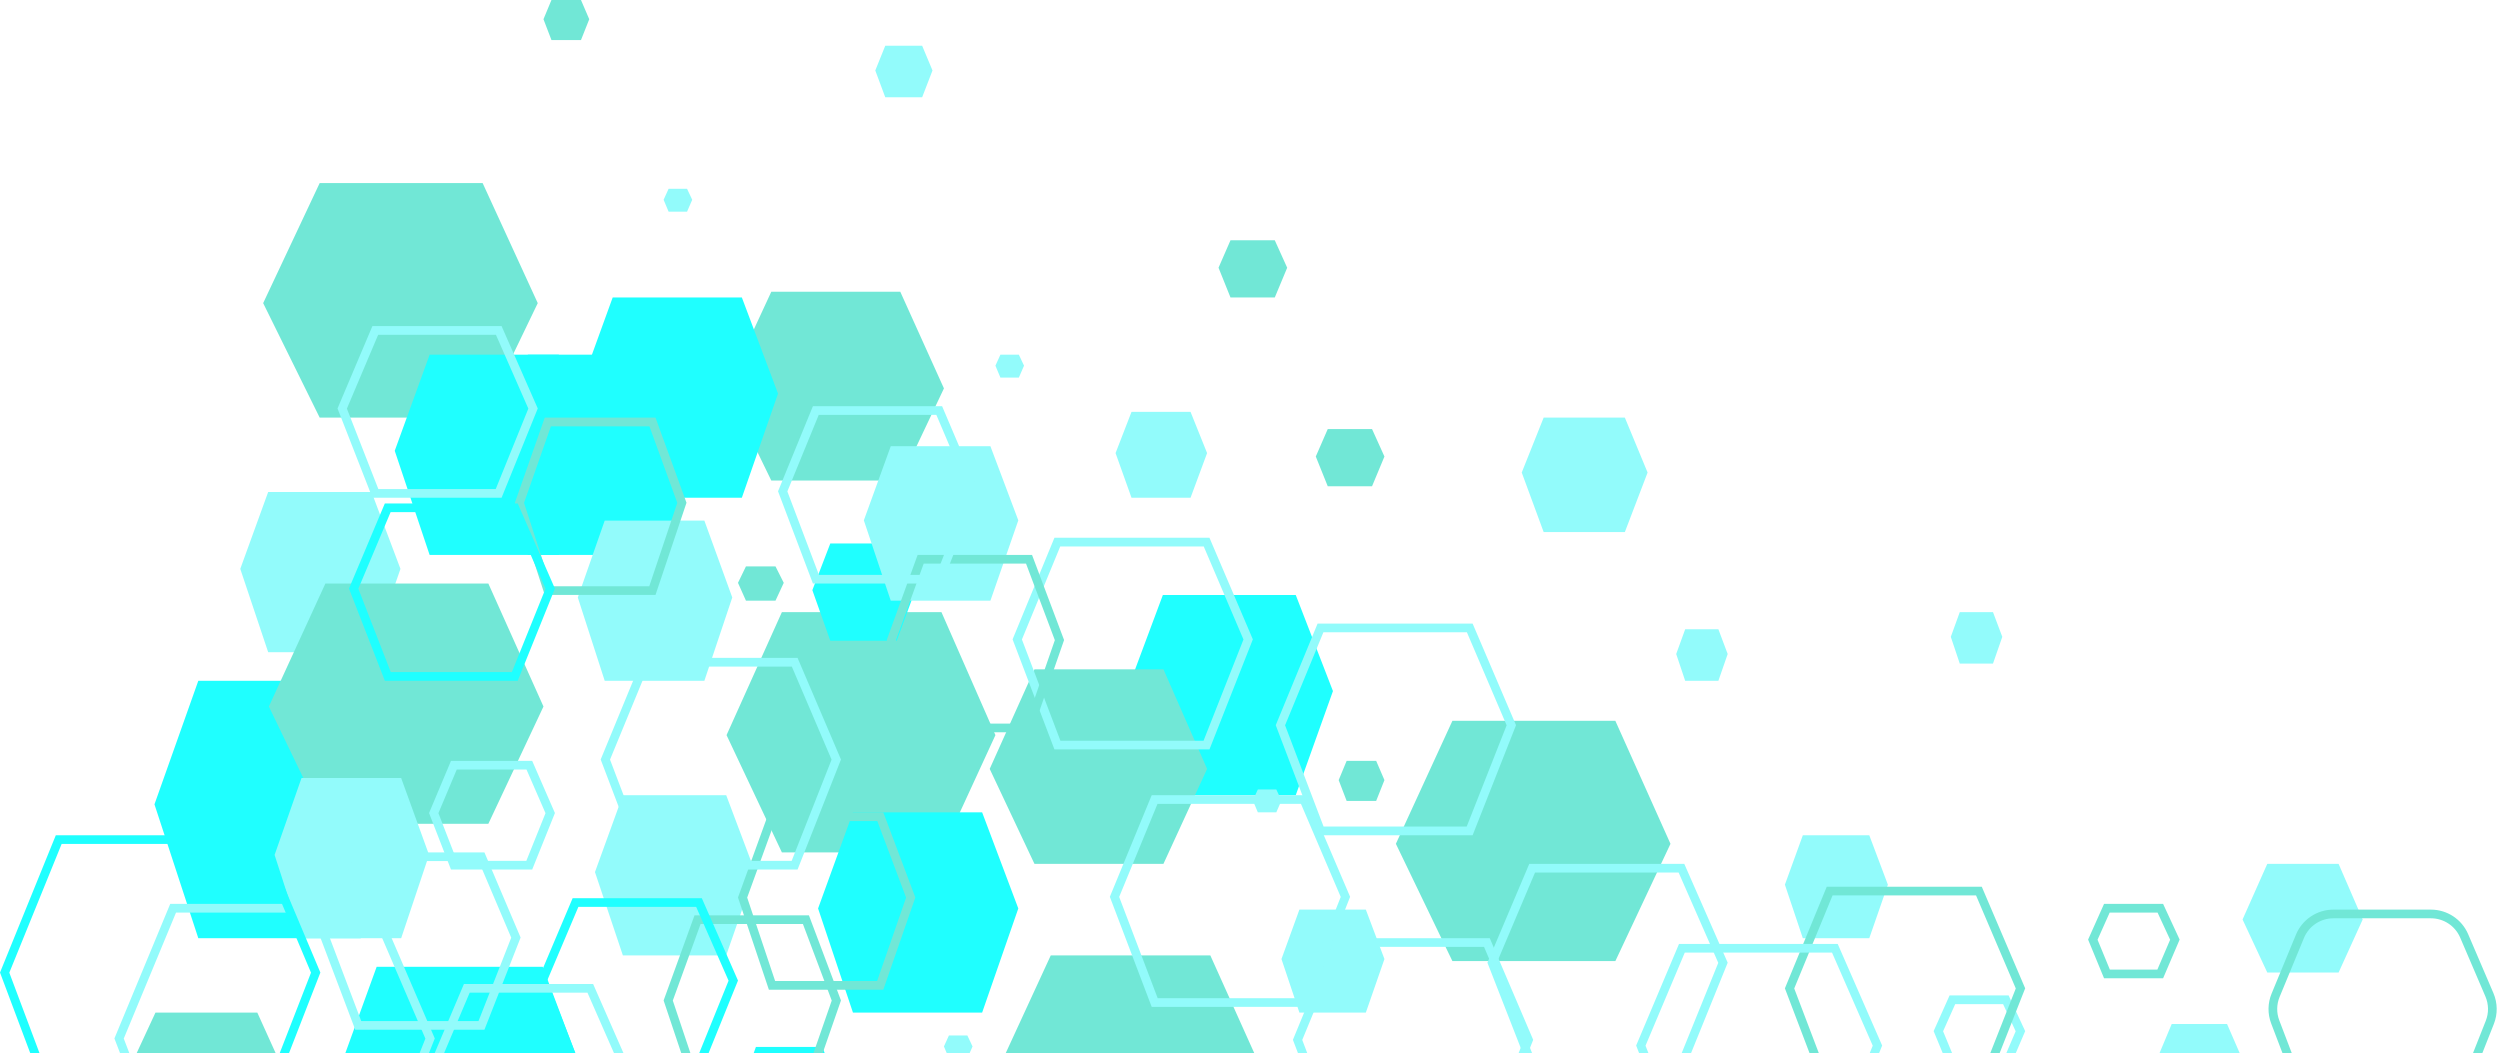 <svg width="432" height="182" viewBox="0 0 432 182" fill="none" xmlns="http://www.w3.org/2000/svg">
<path d="M46.341 85.016H64.199L69.199 98.302L64.199 112.696H46.341L41.52 98.302L46.341 85.016Z" fill="#92FBFB"/>
<path d="M65.086 167.067H93.786L101.822 188.42L93.786 211.552H65.086L57.337 188.42L65.086 167.067Z" fill="#1FFFFF"/>
<path d="M34.268 117.638H62.331L70.188 138.991L62.331 162.124H34.268L26.691 138.991L34.268 117.638Z" fill="#1FFFFF"/>
<path d="M155.57 50.416L133.279 50.416L125.547 67.115L133.279 83.039H155.57L163.112 67.115L155.57 50.416Z" fill="#71E7D6"/>
<path d="M44.463 174.975H26.864L20.76 188.131L26.864 200.678H44.463L50.416 188.131L44.463 174.975Z" fill="#71E7D6"/>
<path d="M91.215 61.291H114.175L120.604 77.899L114.175 95.89H91.215L85.016 77.899L91.215 61.291Z" fill="#1FFFFF"/>
<path d="M105.872 51.405H128.194L134.444 68.013L128.194 86.005H105.872L99.845 68.013L105.872 51.405Z" fill="#1FFFFF"/>
<path d="M200.945 102.811H223.905L230.334 119.418L223.905 137.41H200.945L194.746 119.418L200.945 102.811Z" fill="#1FFFFF"/>
<path d="M224.537 157.181H236.017L239.232 165.722L236.017 174.975H224.537L221.438 165.722L224.537 157.181Z" fill="#92FBFB"/>
<path d="M279.132 124.559L250.976 124.559L241.208 145.811L250.976 166.078H279.132L288.659 145.811L279.132 124.559Z" fill="#71E7D6"/>
<path d="M209.143 165.09H181.573L172.009 185.836L181.573 205.62H209.143L218.471 185.836L209.143 165.09Z" fill="#71E7D6"/>
<path d="M83.398 31.634L55.241 31.634L45.474 52.381L55.241 72.165H83.398L92.924 52.381L83.398 31.634Z" fill="#71E7D6"/>
<path d="M162.681 105.776L135.111 105.776L125.547 127.028L135.111 147.295H162.681L172.009 127.028L162.681 105.776Z" fill="#71E7D6"/>
<path d="M84.386 100.833L56.229 100.833L46.462 122.086L56.229 142.353H84.386L93.913 122.086L84.386 100.833Z" fill="#71E7D6"/>
<path d="M201.044 115.661H178.753L171.021 132.866L178.753 149.272H201.044L208.586 132.866L201.044 115.661Z" fill="#71E7D6"/>
<path d="M404.107 149.273H391.788L387.515 158.887L391.788 168.055H404.107L408.274 158.887L404.107 149.273Z" fill="#92FBFB"/>
<path d="M375.27 176.952H384.836L387.515 183.121L384.836 189.803H375.27L372.687 183.121L375.27 176.952Z" fill="#92FBFB"/>
<path d="M266.744 72.165H280.776L284.704 81.655L280.776 91.936H266.744L262.956 81.655L266.744 72.165Z" fill="#92FBFB"/>
<path d="M311.53 144.33H323.01L326.225 152.871L323.01 162.124H311.53L308.431 152.871L311.53 144.33Z" fill="#92FBFB"/>
<path d="M338.648 105.776H344.388L345.996 110.046L344.388 114.673H338.648L337.099 110.046L338.648 105.776Z" fill="#92FBFB"/>
<path d="M291.197 108.742H296.937L298.544 113.012L296.937 117.639H291.197L289.647 113.012L291.197 108.742Z" fill="#92FBFB"/>
<path d="M143.475 93.913H154.955L158.169 101.98L154.955 110.719H143.475L140.375 101.98L143.475 93.913Z" fill="#1FFFFF"/>
<path d="M130.624 180.906H142.104L145.318 189.448L142.104 198.7H130.624L127.524 189.448L130.624 180.906Z" fill="#1FFFFF"/>
<path d="M147.39 140.375H169.713L175.963 156.983L169.713 174.975H147.39L141.363 156.983L147.39 140.375Z" fill="#1FFFFF"/>
<path d="M74.237 61.291H96.559L102.81 77.899L96.559 95.89H74.237L68.21 77.899L74.237 61.291Z" fill="#1FFFFF"/>
<path d="M153.922 77.108H171.142L175.964 89.919L171.142 103.799H153.922L149.272 89.919L153.922 77.108Z" fill="#92FBFB"/>
<path d="M52.101 134.444H69.321L74.142 147.73L69.321 162.124H52.101L47.451 147.73L52.101 134.444Z" fill="#92FBFB"/>
<path d="M104.494 89.959H121.714L126.536 103.245L121.714 117.639H104.494L99.845 103.245L104.494 89.959Z" fill="#92FBFB"/>
<path d="M107.631 137.41H125.489L130.489 150.696L125.489 165.09H107.631L102.81 150.696L107.631 137.41Z" fill="#92FBFB"/>
<path d="M232.7 131.478H237.802L239.231 134.8L237.802 138.398H232.7L231.322 134.8L232.7 131.478Z" fill="#71E7D6"/>
<path d="M128.902 97.868H134.004L135.433 100.715L134.004 103.799H128.902L127.524 100.715L128.902 97.868Z" fill="#71E7D6"/>
<path d="M95.291 0L100.393 0L101.822 3.322L100.393 6.92L95.291 6.92L93.913 3.322L95.291 0Z" fill="#71E7D6"/>
<path d="M212.629 41.52H220.282L222.425 46.265L220.282 51.405H212.629L210.562 46.265L212.629 41.52Z" fill="#71E7D6"/>
<path d="M229.435 74.142H237.088L239.231 78.887L237.088 84.028H229.435L227.368 78.887L229.435 74.142Z" fill="#71E7D6"/>
<path d="M163.973 178.929H167.162L168.055 180.827L167.162 182.883H163.973L163.112 180.827L163.973 178.929Z" fill="#92FBFB"/>
<path d="M115.534 32.623H118.723L119.616 34.521L118.723 36.577H115.534L114.673 34.521L115.534 32.623Z" fill="#92FBFB"/>
<path d="M195.524 71.176H205.728L208.585 78.294L205.728 86.005H195.524L192.769 78.294L195.524 71.176Z" fill="#92FBFB"/>
<path d="M172.87 61.291H176.059L176.952 63.189L176.059 65.245H172.87L172.009 63.189L172.87 61.291Z" fill="#92FBFB"/>
<path d="M152.971 7.908L159.349 7.908L161.135 12.179L159.349 16.805H152.971L151.249 12.179L152.971 7.908Z" fill="#92FBFB"/>
<path d="M217.355 136.421H220.544L221.437 138.319L220.544 140.375H217.355L216.494 138.319L217.355 136.421Z" fill="#92FBFB"/>
<path d="M397.434 161.794C398.4 159.456 400.68 157.931 403.21 157.931H420.062C422.562 157.931 424.822 159.421 425.807 161.719L430.174 171.908C430.824 173.424 430.848 175.136 430.241 176.669L425.731 188.069C424.788 190.453 422.484 192.019 419.919 192.019H403.351C400.758 192.019 398.435 190.419 397.511 187.997L393.161 176.595C392.592 175.105 392.615 173.453 393.224 171.98L397.434 161.794Z" stroke="#71E7D6" stroke-width="1.5"/>
<path d="M361.64 162.373L364.066 156.942H373.305L375.82 162.373L373.289 168.294H364.081L361.64 162.373Z" stroke="#71E7D6" stroke-width="1.5"/>
<path d="M334.949 178.19L337.374 172.76H346.613L349.129 178.191L346.597 184.111H337.39L334.949 178.19Z" stroke="#92FBFB" stroke-width="1.5"/>
<path d="M309.237 170.795L316.165 153.977H341.955L349.139 170.795L341.939 189.054H316.18L309.237 170.795Z" stroke="#71E7D6" stroke-width="1.5"/>
<path d="M283.537 180.68L290.63 163.862H317.066L324.422 180.681L317.051 198.939H290.645L283.537 180.68Z" stroke="#92FBFB" stroke-width="1.5"/>
<path d="M257.835 166.366L264.755 150.023H290.555L297.731 166.367L290.539 184.111H264.77L257.835 166.366Z" stroke="#92FBFB" stroke-width="1.5"/>
<path d="M224.221 179.691L231.149 162.874H256.938L264.123 179.692L256.923 197.95H231.164L224.221 179.691Z" stroke="#92FBFB" stroke-width="1.5"/>
<path d="M175.781 110.492L182.709 93.674H208.499L215.683 110.493L208.483 128.751H182.724L175.781 110.492Z" stroke="#92FBFB" stroke-width="1.5"/>
<path d="M221.255 125.321L228.183 108.503H253.972L261.157 125.321L253.957 143.58H228.198L221.255 125.321Z" stroke="#92FBFB" stroke-width="1.5"/>
<path d="M154.021 110.61L159.09 96.64H177.817L183.074 110.61L177.803 125.786H159.104L154.021 110.61Z" stroke="#71E7D6" stroke-width="1.5"/>
<path d="M128.319 155.095L133.388 141.125H152.115L157.372 155.095L152.1 170.271H133.402L128.319 155.095Z" stroke="#71E7D6" stroke-width="1.5"/>
<path d="M89.761 86.885L94.667 72.915H112.744L117.832 86.885L112.73 102.06H94.681L89.761 86.885Z" stroke="#71E7D6" stroke-width="1.5"/>
<path d="M115.467 172.889L120.537 158.919H139.263L144.521 172.889L139.249 188.065H120.551L115.467 172.889Z" stroke="#71E7D6" stroke-width="1.5"/>
<path d="M192.587 154.978L199.515 138.16H225.304L232.489 154.978L225.289 173.237H199.53L192.587 154.978Z" stroke="#92FBFB" stroke-width="1.5"/>
<path d="M104.605 131.252L111.533 114.434H137.323L144.508 131.253L137.308 149.511H111.548L104.605 131.252Z" stroke="#92FBFB" stroke-width="1.5"/>
<path d="M135.25 84.909L140.975 70.938H162.297L168.234 84.909L162.282 100.083H140.99L135.25 84.909Z" stroke="#92FBFB" stroke-width="1.5"/>
<path d="M93.734 169.451L99.449 155.954H120.784L126.71 169.451L120.769 184.111H99.464L93.734 169.451Z" stroke="#1FFFFF" stroke-width="1.5"/>
<path d="M61.111 101.714L66.999 87.743H88.97L95.076 101.715L88.955 116.888H67.014L61.111 101.714Z" stroke="#1FFFFF" stroke-width="1.5"/>
<path d="M74.951 184.279L80.665 170.782H102.001L107.927 184.279L101.986 198.939H80.681L74.951 184.279Z" stroke="#92FBFB" stroke-width="1.5"/>
<path d="M56.165 162.016L61.89 148.046H83.213L89.149 162.017L83.197 177.191H61.905L56.165 162.016Z" stroke="#92FBFB" stroke-width="1.5"/>
<path d="M59.135 70.595L64.849 57.098L86.185 57.098L92.111 70.595L86.169 85.255H64.864L59.135 70.595Z" stroke="#92FBFB" stroke-width="1.5"/>
<path d="M74.95 140.505L78.428 132.228H91.47L95.077 140.505L91.454 149.511H78.444L74.95 140.505Z" stroke="#92FBFB" stroke-width="1.5"/>
<path d="M20.579 179.454L29.916 156.942H64.636L74.319 179.455L64.621 203.882H29.931L20.579 179.454Z" stroke="#92FBFB" stroke-width="1.5"/>
<path d="M0.805 168.066L10.148 145.08H44.861L54.55 168.066L44.846 193.008H10.163L0.805 168.066Z" stroke="#1FFFFF" stroke-width="1.5"/>
</svg>
